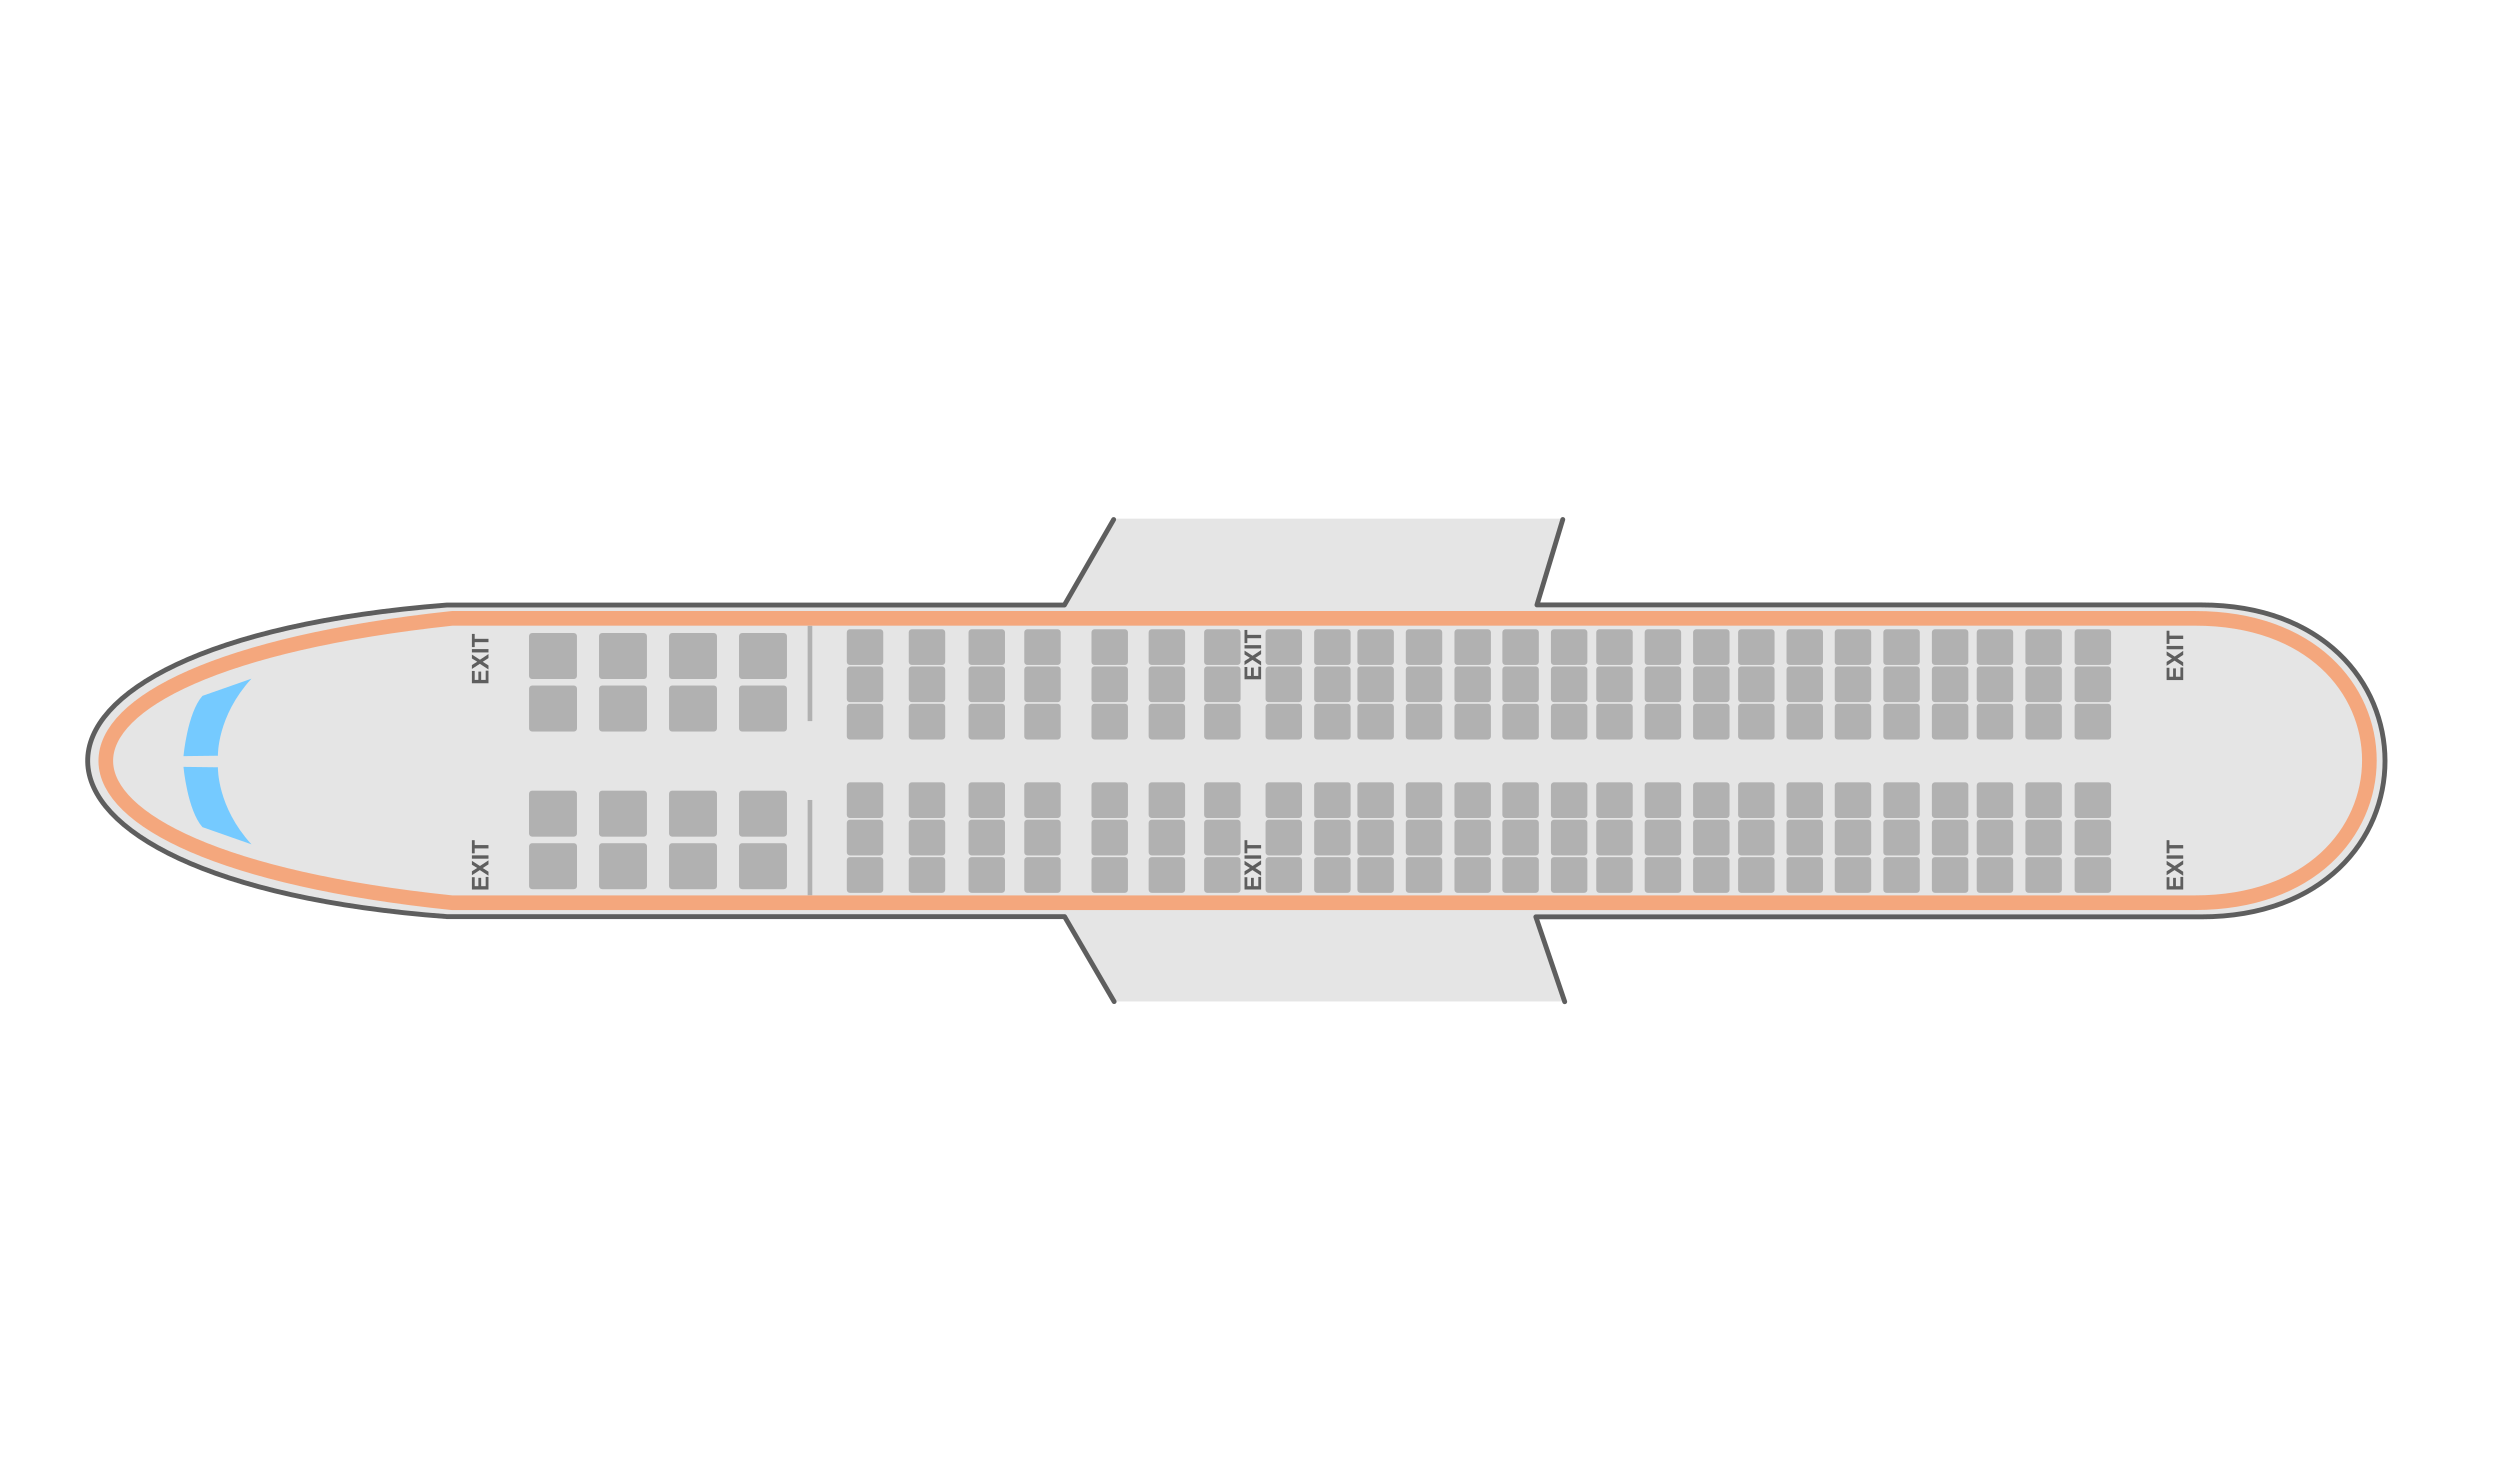 <?xml version="1.0" encoding="UTF-8" standalone="no"?>
<!DOCTYPE svg PUBLIC "-//W3C//DTD SVG 1.1//EN" "http://www.w3.org/Graphics/SVG/1.1/DTD/svg11.dtd">
<svg width="100%" height="100%" viewBox="0 0 1024 600" version="1.1" xmlns="http://www.w3.org/2000/svg" xmlns:xlink="http://www.w3.org/1999/xlink" xml:space="preserve" xmlns:serif="http://www.serif.com/" style="fill-rule:evenodd;clip-rule:evenodd;stroke-linecap:round;stroke-linejoin:round;stroke-miterlimit:1.5;">
    <g transform="matrix(1,0,0,1,0,-13.496)">
        <g id="gray-fill">
            <path d="M183.74,261.273L435.978,261.273L456.434,225.948L640.291,225.948L629.613,261.315L906.605,261.272C1001.74,265.099 998.281,387.178 906.605,389.091L629.318,389.091L640.941,423.694L456.292,423.694L436.018,388.905L184.37,388.905C-16.224,373.658 -10.09,275.026 183.74,261.273Z" style="fill:rgb(229,229,229);"/>
        </g>
    </g>
    <g id="outer-countour">
        <g transform="matrix(1,0,0,1,0,-13.496)">
            <path d="M640.112,226.285L629.532,261.269L901.541,261.269C1001.85,261.269 1002.2,389.039 901.541,389.039L629.076,389.039L640.904,423.8" style="fill:none;stroke:rgb(94,94,94);stroke-width:2px;"/>
        </g>
        <g transform="matrix(1,0,0,1,0,-13.496)">
            <path d="M456.352,423.748L436.055,388.945L183.07,388.945C-11.226,374.456 -15.041,276.815 183.07,261.316L435.977,261.316L456.151,226.294" style="fill:none;stroke:rgb(94,94,94);stroke-width:2px;"/>
        </g>
    </g>
    <g id="partition-walls">
        <g transform="matrix(1,0,0,1,0,-13.496)">
            <rect x="330.812" y="341.172" width="1.896" height="39.095" style="fill:rgb(177,177,177);"/>
        </g>
        <g transform="matrix(1,0,0,1,0,-84.9)">
            <rect x="330.812" y="341.172" width="1.896" height="39.095" style="fill:rgb(177,177,177);"/>
        </g>
    </g>
    <g transform="matrix(1,0,0,1,0,-13.496)">
        <g id="inner-countour">
            <path d="M185.224,266.771L899.117,266.771C994.37,266.771 994.269,383.246 898.972,383.246L185.074,383.246C-2.563,363.791 -5.316,287.221 185.224,266.771Z" style="fill:none;stroke:rgb(244,167,125);stroke-width:6px;"/>
        </g>
    </g>
    <g id="windshields">
        <g transform="matrix(1,0,0,-1,0,637.323)">
            <path d="M103.011,291.473L82.908,298.527C76.736,305.581 75.149,323.215 75.149,323.215L89.256,323.039C89.256,323.039 88.819,306.899 103.011,291.473Z" style="fill:rgb(117,202,255);"/>
        </g>
        <g transform="matrix(1,0,0,1,0,-13.496)">
            <path d="M103.011,291.473L82.908,298.527C76.736,305.581 75.149,323.215 75.149,323.215L89.256,323.039C89.256,323.039 88.819,306.899 103.011,291.473Z" style="fill:rgb(117,202,255);"/>
        </g>
    </g>
    <g id="seats">
        <g id="seat-1A" transform="matrix(1.963,0,0,1.713,-348.637,19.895)">
            <path d="M298,190.745C298,190.334 297.709,190 297.35,190L288.65,190C288.291,190 288,190.334 288,190.745L288,200.255C288,200.666 288.291,201 288.65,201L297.35,201C297.709,201 298,200.666 298,200.255L298,190.745Z" style="fill:rgb(177,177,177);"/>
        </g>
        <g id="seat-2A" transform="matrix(1.963,0,0,1.713,-319.971,19.895)">
            <path d="M298,190.745C298,190.334 297.709,190 297.35,190L288.65,190C288.291,190 288,190.334 288,190.745L288,200.255C288,200.666 288.291,201 288.65,201L297.35,201C297.709,201 298,200.666 298,200.255L298,190.745Z" style="fill:rgb(177,177,177);"/>
        </g>
        <g id="seat-3A" transform="matrix(1.963,0,0,1.713,-291.304,19.895)">
            <path d="M298,190.745C298,190.334 297.709,190 297.35,190L288.65,190C288.291,190 288,190.334 288,190.745L288,200.255C288,200.666 288.291,201 288.65,201L297.35,201C297.709,201 298,200.666 298,200.255L298,190.745Z" style="fill:rgb(177,177,177);"/>
        </g>
        <g id="seat-4A" transform="matrix(1.963,0,0,1.713,-262.637,19.895)">
            <path d="M298,190.745C298,190.334 297.709,190 297.35,190L288.65,190C288.291,190 288,190.334 288,190.745L288,200.255C288,200.666 288.291,201 288.65,201L297.35,201C297.709,201 298,200.666 298,200.255L298,190.745Z" style="fill:rgb(177,177,177);"/>
        </g>
        <g id="seat-3B" transform="matrix(1.963,0,0,1.713,-291.304,-1.619)">
            <path d="M298,190.745C298,190.334 297.709,190 297.35,190L288.65,190C288.291,190 288,190.334 288,190.745L288,200.255C288,200.666 288.291,201 288.65,201L297.35,201C297.709,201 298,200.666 298,200.255L298,190.745Z" style="fill:rgb(177,177,177);"/>
        </g>
        <g id="seat-4B" transform="matrix(1.963,0,0,1.713,-262.637,-1.619)">
            <path d="M298,190.745C298,190.334 297.709,190 297.35,190L288.65,190C288.291,190 288,190.334 288,190.745L288,200.255C288,200.666 288.291,201 288.65,201L297.35,201C297.709,201 298,200.666 298,200.255L298,190.745Z" style="fill:rgb(177,177,177);"/>
        </g>
        <g id="seat-1B" transform="matrix(1.963,0,0,1.713,-348.656,-1.619)">
            <path d="M298,190.745C298,190.334 297.709,190 297.35,190L288.65,190C288.291,190 288,190.334 288,190.745L288,200.255C288,200.666 288.291,201 288.65,201L297.35,201C297.709,201 298,200.666 298,200.255L298,190.745Z" style="fill:rgb(177,177,177);"/>
        </g>
        <g id="seat-2B" transform="matrix(1.963,0,0,1.713,-319.99,-1.619)">
            <path d="M298,190.745C298,190.334 297.709,190 297.35,190L288.65,190C288.291,190 288,190.334 288,190.745L288,200.255C288,200.666 288.291,201 288.65,201L297.35,201C297.709,201 298,200.666 298,200.255L298,190.745Z" style="fill:rgb(177,177,177);"/>
        </g>
        <g id="seat-1E" transform="matrix(1.963,0,0,1.713,-348.637,-44.668)">
            <path d="M298,190.745C298,190.334 297.709,190 297.35,190L288.65,190C288.291,190 288,190.334 288,190.745L288,200.255C288,200.666 288.291,201 288.65,201L297.35,201C297.709,201 298,200.666 298,200.255L298,190.745Z" style="fill:rgb(177,177,177);"/>
        </g>
        <g id="seat-2E" transform="matrix(1.963,0,0,1.713,-319.971,-44.668)">
            <path d="M298,190.745C298,190.334 297.709,190 297.35,190L288.65,190C288.291,190 288,190.334 288,190.745L288,200.255C288,200.666 288.291,201 288.65,201L297.35,201C297.709,201 298,200.666 298,200.255L298,190.745Z" style="fill:rgb(177,177,177);"/>
        </g>
        <g id="seat-3E" transform="matrix(1.963,0,0,1.713,-291.304,-44.668)">
            <path d="M298,190.745C298,190.334 297.709,190 297.35,190L288.65,190C288.291,190 288,190.334 288,190.745L288,200.255C288,200.666 288.291,201 288.65,201L297.35,201C297.709,201 298,200.666 298,200.255L298,190.745Z" style="fill:rgb(177,177,177);"/>
        </g>
        <g id="seat-4E" transform="matrix(1.963,0,0,1.713,-262.637,-44.668)">
            <path d="M298,190.745C298,190.334 297.709,190 297.35,190L288.65,190C288.291,190 288,190.334 288,190.745L288,200.255C288,200.666 288.291,201 288.65,201L297.35,201C297.709,201 298,200.666 298,200.255L298,190.745Z" style="fill:rgb(177,177,177);"/>
        </g>
        <g id="seat-5A" transform="matrix(1.493,0,0,1.33,-83.135,98.381)">
            <path d="M298,190.96C298,190.43 297.617,190 297.145,190L288.855,190C288.383,190 288,190.43 288,190.96L288,200.04C288,200.57 288.383,201 288.855,201L297.145,201C297.617,201 298,200.57 298,200.04L298,190.96Z" style="fill:rgb(177,177,177);"/>
        </g>
        <g id="seat-5B" transform="matrix(1.493,0,0,1.33,-83.135,83.058)">
            <path d="M298,190.96C298,190.43 297.617,190 297.145,190L288.855,190C288.383,190 288,190.43 288,190.96L288,200.04C288,200.57 288.383,201 288.855,201L297.145,201C297.617,201 298,200.57 298,200.04L298,190.96Z" style="fill:rgb(177,177,177);"/>
        </g>
        <g id="seat-5C" transform="matrix(1.493,0,0,1.33,-83.135,67.732)">
            <path d="M298,190.96C298,190.43 297.617,190 297.145,190L288.855,190C288.383,190 288,190.43 288,190.96L288,200.04C288,200.57 288.383,201 288.855,201L297.145,201C297.617,201 298,200.57 298,200.04L298,190.96Z" style="fill:rgb(177,177,177);"/>
        </g>
        <g id="seat-5D" transform="matrix(1.493,0,0,1.33,-83.135,35.575)">
            <path d="M298,190.96C298,190.43 297.617,190 297.145,190L288.855,190C288.383,190 288,190.43 288,190.96L288,200.04C288,200.57 288.383,201 288.855,201L297.145,201C297.617,201 298,200.57 298,200.04L298,190.96Z" style="fill:rgb(177,177,177);"/>
        </g>
        <g id="seat-5E" transform="matrix(1.493,0,0,1.33,-83.135,20.276)">
            <path d="M298,190.96C298,190.43 297.617,190 297.145,190L288.855,190C288.383,190 288,190.43 288,190.96L288,200.04C288,200.57 288.383,201 288.855,201L297.145,201C297.617,201 298,200.57 298,200.04L298,190.96Z" style="fill:rgb(177,177,177);"/>
        </g>
        <g id="seat-5F" transform="matrix(1.493,0,0,1.33,-83.135,5.04)">
            <path d="M298,190.96C298,190.43 297.617,190 297.145,190L288.855,190C288.383,190 288,190.43 288,190.96L288,200.04C288,200.57 288.383,201 288.855,201L297.145,201C297.617,201 298,200.57 298,200.04L298,190.96Z" style="fill:rgb(177,177,177);"/>
        </g>
        <g id="seat-6A" transform="matrix(1.493,0,0,1.33,-57.761,98.381)">
            <path d="M298,190.96C298,190.43 297.617,190 297.145,190L288.855,190C288.383,190 288,190.43 288,190.96L288,200.04C288,200.57 288.383,201 288.855,201L297.145,201C297.617,201 298,200.57 298,200.04L298,190.96Z" style="fill:rgb(177,177,177);"/>
        </g>
        <g id="seat-6B" transform="matrix(1.493,0,0,1.33,-57.761,83.058)">
            <path d="M298,190.96C298,190.43 297.617,190 297.145,190L288.855,190C288.383,190 288,190.43 288,190.96L288,200.04C288,200.57 288.383,201 288.855,201L297.145,201C297.617,201 298,200.57 298,200.04L298,190.96Z" style="fill:rgb(177,177,177);"/>
        </g>
        <g id="seat-6C" transform="matrix(1.493,0,0,1.33,-57.761,67.732)">
            <path d="M298,190.96C298,190.43 297.617,190 297.145,190L288.855,190C288.383,190 288,190.43 288,190.96L288,200.04C288,200.57 288.383,201 288.855,201L297.145,201C297.617,201 298,200.57 298,200.04L298,190.96Z" style="fill:rgb(177,177,177);"/>
        </g>
        <g id="seat-6D" transform="matrix(1.493,0,0,1.33,-57.761,35.575)">
            <path d="M298,190.96C298,190.43 297.617,190 297.145,190L288.855,190C288.383,190 288,190.43 288,190.96L288,200.04C288,200.57 288.383,201 288.855,201L297.145,201C297.617,201 298,200.57 298,200.04L298,190.96Z" style="fill:rgb(177,177,177);"/>
        </g>
        <g id="seat-6E" transform="matrix(1.493,0,0,1.33,-57.761,20.276)">
            <path d="M298,190.96C298,190.43 297.617,190 297.145,190L288.855,190C288.383,190 288,190.43 288,190.96L288,200.04C288,200.57 288.383,201 288.855,201L297.145,201C297.617,201 298,200.57 298,200.04L298,190.96Z" style="fill:rgb(177,177,177);"/>
        </g>
        <g id="seat-6F" transform="matrix(1.493,0,0,1.33,-57.761,5.04)">
            <path d="M298,190.96C298,190.43 297.617,190 297.145,190L288.855,190C288.383,190 288,190.43 288,190.96L288,200.04C288,200.57 288.383,201 288.855,201L297.145,201C297.617,201 298,200.57 298,200.04L298,190.96Z" style="fill:rgb(177,177,177);"/>
        </g>
        <g id="seat-7A" transform="matrix(1.493,0,0,1.33,-33.269,98.381)">
            <path d="M298,190.96C298,190.43 297.617,190 297.145,190L288.855,190C288.383,190 288,190.43 288,190.96L288,200.04C288,200.57 288.383,201 288.855,201L297.145,201C297.617,201 298,200.57 298,200.04L298,190.96Z" style="fill:rgb(177,177,177);"/>
        </g>
        <g id="seat-7B" transform="matrix(1.493,0,0,1.33,-33.269,83.058)">
            <path d="M298,190.96C298,190.43 297.617,190 297.145,190L288.855,190C288.383,190 288,190.43 288,190.96L288,200.04C288,200.57 288.383,201 288.855,201L297.145,201C297.617,201 298,200.57 298,200.04L298,190.96Z" style="fill:rgb(177,177,177);"/>
        </g>
        <g id="seat-7C" transform="matrix(1.493,0,0,1.33,-33.269,67.732)">
            <path d="M298,190.96C298,190.43 297.617,190 297.145,190L288.855,190C288.383,190 288,190.43 288,190.96L288,200.04C288,200.57 288.383,201 288.855,201L297.145,201C297.617,201 298,200.57 298,200.04L298,190.96Z" style="fill:rgb(177,177,177);"/>
        </g>
        <g id="seat-7D" transform="matrix(1.493,0,0,1.33,-33.269,35.575)">
            <path d="M298,190.96C298,190.43 297.617,190 297.145,190L288.855,190C288.383,190 288,190.43 288,190.96L288,200.04C288,200.57 288.383,201 288.855,201L297.145,201C297.617,201 298,200.57 298,200.04L298,190.96Z" style="fill:rgb(177,177,177);"/>
        </g>
        <g id="seat-7E" transform="matrix(1.493,0,0,1.33,-33.269,20.276)">
            <path d="M298,190.96C298,190.43 297.617,190 297.145,190L288.855,190C288.383,190 288,190.43 288,190.96L288,200.04C288,200.57 288.383,201 288.855,201L297.145,201C297.617,201 298,200.57 298,200.04L298,190.96Z" style="fill:rgb(177,177,177);"/>
        </g>
        <g id="seat-7F" transform="matrix(1.493,0,0,1.33,-33.269,5.04)">
            <path d="M298,190.96C298,190.43 297.617,190 297.145,190L288.855,190C288.383,190 288,190.43 288,190.96L288,200.04C288,200.57 288.383,201 288.855,201L297.145,201C297.617,201 298,200.57 298,200.04L298,190.96Z" style="fill:rgb(177,177,177);"/>
        </g>
        <g id="seat-8A" transform="matrix(1.493,0,0,1.33,-10.442,98.381)">
            <path d="M298,190.96C298,190.43 297.617,190 297.145,190L288.855,190C288.383,190 288,190.43 288,190.96L288,200.04C288,200.57 288.383,201 288.855,201L297.145,201C297.617,201 298,200.57 298,200.04L298,190.96Z" style="fill:rgb(177,177,177);"/>
        </g>
        <g id="seat-8B" transform="matrix(1.493,0,0,1.33,-10.442,83.058)">
            <path d="M298,190.96C298,190.43 297.617,190 297.145,190L288.855,190C288.383,190 288,190.43 288,190.96L288,200.04C288,200.57 288.383,201 288.855,201L297.145,201C297.617,201 298,200.57 298,200.04L298,190.96Z" style="fill:rgb(177,177,177);"/>
        </g>
        <g id="seat-8C" transform="matrix(1.493,0,0,1.33,-10.442,67.732)">
            <path d="M298,190.96C298,190.43 297.617,190 297.145,190L288.855,190C288.383,190 288,190.43 288,190.96L288,200.04C288,200.57 288.383,201 288.855,201L297.145,201C297.617,201 298,200.57 298,200.04L298,190.96Z" style="fill:rgb(177,177,177);"/>
        </g>
        <g id="seat-8D" transform="matrix(1.493,0,0,1.33,-10.442,35.575)">
            <path d="M298,190.96C298,190.43 297.617,190 297.145,190L288.855,190C288.383,190 288,190.43 288,190.96L288,200.04C288,200.57 288.383,201 288.855,201L297.145,201C297.617,201 298,200.57 298,200.04L298,190.96Z" style="fill:rgb(177,177,177);"/>
        </g>
        <g id="seat-8E" transform="matrix(1.493,0,0,1.33,-10.442,20.276)">
            <path d="M298,190.96C298,190.43 297.617,190 297.145,190L288.855,190C288.383,190 288,190.43 288,190.96L288,200.04C288,200.57 288.383,201 288.855,201L297.145,201C297.617,201 298,200.57 298,200.04L298,190.96Z" style="fill:rgb(177,177,177);"/>
        </g>
        <g id="seat-8F" transform="matrix(1.493,0,0,1.33,-10.442,5.04)">
            <path d="M298,190.96C298,190.43 297.617,190 297.145,190L288.855,190C288.383,190 288,190.43 288,190.96L288,200.04C288,200.57 288.383,201 288.855,201L297.145,201C297.617,201 298,200.57 298,200.04L298,190.96Z" style="fill:rgb(177,177,177);"/>
        </g>
        <g id="seat-9A" transform="matrix(1.493,0,0,1.33,17.087,98.381)">
            <path d="M298,190.96C298,190.43 297.617,190 297.145,190L288.855,190C288.383,190 288,190.43 288,190.96L288,200.04C288,200.57 288.383,201 288.855,201L297.145,201C297.617,201 298,200.57 298,200.04L298,190.96Z" style="fill:rgb(177,177,177);"/>
        </g>
        <g id="seat-9B" transform="matrix(1.493,0,0,1.33,17.087,83.058)">
            <path d="M298,190.96C298,190.43 297.617,190 297.145,190L288.855,190C288.383,190 288,190.43 288,190.96L288,200.04C288,200.57 288.383,201 288.855,201L297.145,201C297.617,201 298,200.57 298,200.04L298,190.96Z" style="fill:rgb(177,177,177);"/>
        </g>
        <g id="seat-9C" transform="matrix(1.493,0,0,1.33,17.087,67.732)">
            <path d="M298,190.96C298,190.43 297.617,190 297.145,190L288.855,190C288.383,190 288,190.43 288,190.96L288,200.04C288,200.57 288.383,201 288.855,201L297.145,201C297.617,201 298,200.57 298,200.04L298,190.96Z" style="fill:rgb(177,177,177);"/>
        </g>
        <g id="seat-9D" transform="matrix(1.493,0,0,1.33,17.087,35.575)">
            <path d="M298,190.96C298,190.43 297.617,190 297.145,190L288.855,190C288.383,190 288,190.43 288,190.96L288,200.04C288,200.57 288.383,201 288.855,201L297.145,201C297.617,201 298,200.57 298,200.04L298,190.96Z" style="fill:rgb(177,177,177);"/>
        </g>
        <g id="seat-9E" transform="matrix(1.493,0,0,1.33,17.087,20.276)">
            <path d="M298,190.96C298,190.43 297.617,190 297.145,190L288.855,190C288.383,190 288,190.43 288,190.96L288,200.04C288,200.57 288.383,201 288.855,201L297.145,201C297.617,201 298,200.57 298,200.04L298,190.96Z" style="fill:rgb(177,177,177);"/>
        </g>
        <g id="seat-9F" transform="matrix(1.493,0,0,1.33,17.087,5.04)">
            <path d="M298,190.96C298,190.43 297.617,190 297.145,190L288.855,190C288.383,190 288,190.43 288,190.96L288,200.04C288,200.57 288.383,201 288.855,201L297.145,201C297.617,201 298,200.57 298,200.04L298,190.96Z" style="fill:rgb(177,177,177);"/>
        </g>
        <g id="seat-10A" transform="matrix(1.493,0,0,1.33,40.502,98.381)">
            <path d="M298,190.96C298,190.43 297.617,190 297.145,190L288.855,190C288.383,190 288,190.43 288,190.96L288,200.04C288,200.57 288.383,201 288.855,201L297.145,201C297.617,201 298,200.57 298,200.04L298,190.96Z" style="fill:rgb(177,177,177);"/>
        </g>
        <g id="seat-10B" transform="matrix(1.493,0,0,1.33,40.502,83.058)">
            <path d="M298,190.96C298,190.43 297.617,190 297.145,190L288.855,190C288.383,190 288,190.43 288,190.96L288,200.04C288,200.57 288.383,201 288.855,201L297.145,201C297.617,201 298,200.57 298,200.04L298,190.96Z" style="fill:rgb(177,177,177);"/>
        </g>
        <g id="seat-10C" transform="matrix(1.493,0,0,1.33,40.502,67.732)">
            <path d="M298,190.96C298,190.43 297.617,190 297.145,190L288.855,190C288.383,190 288,190.43 288,190.96L288,200.04C288,200.57 288.383,201 288.855,201L297.145,201C297.617,201 298,200.57 298,200.04L298,190.96Z" style="fill:rgb(177,177,177);"/>
        </g>
        <g id="seat-10D" transform="matrix(1.493,0,0,1.33,40.502,35.575)">
            <path d="M298,190.96C298,190.43 297.617,190 297.145,190L288.855,190C288.383,190 288,190.43 288,190.96L288,200.04C288,200.57 288.383,201 288.855,201L297.145,201C297.617,201 298,200.57 298,200.04L298,190.96Z" style="fill:rgb(177,177,177);"/>
        </g>
        <g id="seat-10E" transform="matrix(1.493,0,0,1.33,40.502,20.276)">
            <path d="M298,190.96C298,190.43 297.617,190 297.145,190L288.855,190C288.383,190 288,190.43 288,190.96L288,200.04C288,200.57 288.383,201 288.855,201L297.145,201C297.617,201 298,200.57 298,200.04L298,190.96Z" style="fill:rgb(177,177,177);"/>
        </g>
        <g id="seat-10F" transform="matrix(1.493,0,0,1.33,40.502,5.04)">
            <path d="M298,190.96C298,190.43 297.617,190 297.145,190L288.855,190C288.383,190 288,190.43 288,190.96L288,200.04C288,200.57 288.383,201 288.855,201L297.145,201C297.617,201 298,200.57 298,200.04L298,190.96Z" style="fill:rgb(177,177,177);"/>
        </g>
        <g id="seat-11A" transform="matrix(1.493,0,0,1.33,63.231,98.381)">
            <path d="M298,190.96C298,190.43 297.617,190 297.145,190L288.855,190C288.383,190 288,190.43 288,190.96L288,200.04C288,200.57 288.383,201 288.855,201L297.145,201C297.617,201 298,200.57 298,200.04L298,190.96Z" style="fill:rgb(177,177,177);"/>
        </g>
        <g id="seat-11B" transform="matrix(1.493,0,0,1.33,63.231,83.058)">
            <path d="M298,190.96C298,190.43 297.617,190 297.145,190L288.855,190C288.383,190 288,190.43 288,190.96L288,200.04C288,200.57 288.383,201 288.855,201L297.145,201C297.617,201 298,200.57 298,200.04L298,190.96Z" style="fill:rgb(177,177,177);"/>
        </g>
        <g id="seat-11C" transform="matrix(1.493,0,0,1.33,63.231,67.732)">
            <path d="M298,190.96C298,190.43 297.617,190 297.145,190L288.855,190C288.383,190 288,190.43 288,190.96L288,200.04C288,200.57 288.383,201 288.855,201L297.145,201C297.617,201 298,200.57 298,200.04L298,190.96Z" style="fill:rgb(177,177,177);"/>
        </g>
        <g id="seat-11D" transform="matrix(1.493,0,0,1.33,63.231,35.575)">
            <path d="M298,190.96C298,190.43 297.617,190 297.145,190L288.855,190C288.383,190 288,190.43 288,190.96L288,200.04C288,200.57 288.383,201 288.855,201L297.145,201C297.617,201 298,200.57 298,200.04L298,190.96Z" style="fill:rgb(177,177,177);"/>
        </g>
        <g id="seat-11E" transform="matrix(1.493,0,0,1.33,63.231,20.276)">
            <path d="M298,190.96C298,190.43 297.617,190 297.145,190L288.855,190C288.383,190 288,190.43 288,190.96L288,200.04C288,200.57 288.383,201 288.855,201L297.145,201C297.617,201 298,200.57 298,200.04L298,190.96Z" style="fill:rgb(177,177,177);"/>
        </g>
        <g id="seat-11F" transform="matrix(1.493,0,0,1.33,63.231,5.04)">
            <path d="M298,190.96C298,190.43 297.617,190 297.145,190L288.855,190C288.383,190 288,190.43 288,190.96L288,200.04C288,200.57 288.383,201 288.855,201L297.145,201C297.617,201 298,200.57 298,200.04L298,190.96Z" style="fill:rgb(177,177,177);"/>
        </g>
        <g id="seat-12A" transform="matrix(1.493,0,0,1.33,88.389,98.381)">
            <path d="M298,190.96C298,190.43 297.617,190 297.145,190L288.855,190C288.383,190 288,190.43 288,190.96L288,200.04C288,200.57 288.383,201 288.855,201L297.145,201C297.617,201 298,200.57 298,200.04L298,190.96Z" style="fill:rgb(177,177,177);"/>
        </g>
        <g id="seat-12B" transform="matrix(1.493,0,0,1.33,88.389,83.058)">
            <path d="M298,190.96C298,190.43 297.617,190 297.145,190L288.855,190C288.383,190 288,190.43 288,190.96L288,200.04C288,200.57 288.383,201 288.855,201L297.145,201C297.617,201 298,200.57 298,200.04L298,190.96Z" style="fill:rgb(177,177,177);"/>
        </g>
        <g id="seat-12C" transform="matrix(1.493,0,0,1.33,88.389,67.732)">
            <path d="M298,190.96C298,190.43 297.617,190 297.145,190L288.855,190C288.383,190 288,190.43 288,190.96L288,200.04C288,200.57 288.383,201 288.855,201L297.145,201C297.617,201 298,200.57 298,200.04L298,190.96Z" style="fill:rgb(177,177,177);"/>
        </g>
        <g id="seat-12D" transform="matrix(1.493,0,0,1.33,88.389,35.575)">
            <path d="M298,190.96C298,190.43 297.617,190 297.145,190L288.855,190C288.383,190 288,190.43 288,190.96L288,200.04C288,200.57 288.383,201 288.855,201L297.145,201C297.617,201 298,200.57 298,200.04L298,190.96Z" style="fill:rgb(177,177,177);"/>
        </g>
        <g id="seat-12E" transform="matrix(1.493,0,0,1.33,88.389,20.276)">
            <path d="M298,190.96C298,190.43 297.617,190 297.145,190L288.855,190C288.383,190 288,190.43 288,190.96L288,200.04C288,200.57 288.383,201 288.855,201L297.145,201C297.617,201 298,200.57 298,200.04L298,190.96Z" style="fill:rgb(177,177,177);"/>
        </g>
        <g id="seat-12F" transform="matrix(1.493,0,0,1.33,88.389,5.04)">
            <path d="M298,190.96C298,190.43 297.617,190 297.145,190L288.855,190C288.383,190 288,190.43 288,190.96L288,200.04C288,200.57 288.383,201 288.855,201L297.145,201C297.617,201 298,200.57 298,200.04L298,190.96Z" style="fill:rgb(177,177,177);"/>
        </g>
        <g id="seat-13A" transform="matrix(1.493,0,0,1.33,108.297,98.381)">
            <path d="M298,190.96C298,190.43 297.617,190 297.145,190L288.855,190C288.383,190 288,190.43 288,190.96L288,200.04C288,200.57 288.383,201 288.855,201L297.145,201C297.617,201 298,200.57 298,200.04L298,190.96Z" style="fill:rgb(177,177,177);"/>
        </g>
        <g id="seat-13B" transform="matrix(1.493,0,0,1.33,108.297,83.058)">
            <path d="M298,190.96C298,190.43 297.617,190 297.145,190L288.855,190C288.383,190 288,190.43 288,190.96L288,200.04C288,200.57 288.383,201 288.855,201L297.145,201C297.617,201 298,200.57 298,200.04L298,190.96Z" style="fill:rgb(177,177,177);"/>
        </g>
        <g id="seat-13C" transform="matrix(1.493,0,0,1.33,108.297,67.732)">
            <path d="M298,190.96C298,190.43 297.617,190 297.145,190L288.855,190C288.383,190 288,190.43 288,190.96L288,200.04C288,200.57 288.383,201 288.855,201L297.145,201C297.617,201 298,200.57 298,200.04L298,190.96Z" style="fill:rgb(177,177,177);"/>
        </g>
        <g id="seat-13D" transform="matrix(1.493,0,0,1.33,108.297,35.575)">
            <path d="M298,190.96C298,190.43 297.617,190 297.145,190L288.855,190C288.383,190 288,190.43 288,190.96L288,200.04C288,200.57 288.383,201 288.855,201L297.145,201C297.617,201 298,200.57 298,200.04L298,190.96Z" style="fill:rgb(177,177,177);"/>
        </g>
        <g id="seat-13E" transform="matrix(1.493,0,0,1.33,108.297,20.276)">
            <path d="M298,190.96C298,190.43 297.617,190 297.145,190L288.855,190C288.383,190 288,190.43 288,190.96L288,200.04C288,200.57 288.383,201 288.855,201L297.145,201C297.617,201 298,200.57 298,200.04L298,190.96Z" style="fill:rgb(177,177,177);"/>
        </g>
        <g id="seat-13F" transform="matrix(1.493,0,0,1.33,108.297,5.04)">
            <path d="M298,190.96C298,190.43 297.617,190 297.145,190L288.855,190C288.383,190 288,190.43 288,190.96L288,200.04C288,200.57 288.383,201 288.855,201L297.145,201C297.617,201 298,200.57 298,200.04L298,190.96Z" style="fill:rgb(177,177,177);"/>
        </g>
        <g id="seat-14A" transform="matrix(1.493,0,0,1.33,126.009,98.381)">
            <path d="M298,190.96C298,190.43 297.617,190 297.145,190L288.855,190C288.383,190 288,190.43 288,190.96L288,200.04C288,200.57 288.383,201 288.855,201L297.145,201C297.617,201 298,200.57 298,200.04L298,190.96Z" style="fill:rgb(177,177,177);"/>
        </g>
        <g id="seat-14B" transform="matrix(1.493,0,0,1.33,126.009,83.058)">
            <path d="M298,190.96C298,190.43 297.617,190 297.145,190L288.855,190C288.383,190 288,190.43 288,190.96L288,200.04C288,200.57 288.383,201 288.855,201L297.145,201C297.617,201 298,200.57 298,200.04L298,190.96Z" style="fill:rgb(177,177,177);"/>
        </g>
        <g id="seat-14C" transform="matrix(1.493,0,0,1.33,126.009,67.732)">
            <path d="M298,190.96C298,190.43 297.617,190 297.145,190L288.855,190C288.383,190 288,190.43 288,190.96L288,200.04C288,200.57 288.383,201 288.855,201L297.145,201C297.617,201 298,200.57 298,200.04L298,190.96Z" style="fill:rgb(177,177,177);"/>
        </g>
        <g id="seat-14D" transform="matrix(1.493,0,0,1.33,126.009,35.575)">
            <path d="M298,190.96C298,190.43 297.617,190 297.145,190L288.855,190C288.383,190 288,190.43 288,190.96L288,200.04C288,200.57 288.383,201 288.855,201L297.145,201C297.617,201 298,200.57 298,200.04L298,190.96Z" style="fill:rgb(177,177,177);"/>
        </g>
        <g id="seat-14E" transform="matrix(1.493,0,0,1.33,126.009,20.276)">
            <path d="M298,190.96C298,190.43 297.617,190 297.145,190L288.855,190C288.383,190 288,190.43 288,190.96L288,200.04C288,200.57 288.383,201 288.855,201L297.145,201C297.617,201 298,200.57 298,200.04L298,190.96Z" style="fill:rgb(177,177,177);"/>
        </g>
        <g id="seat-14F" transform="matrix(1.493,0,0,1.33,126.009,5.04)">
            <path d="M298,190.96C298,190.43 297.617,190 297.145,190L288.855,190C288.383,190 288,190.43 288,190.96L288,200.04C288,200.57 288.383,201 288.855,201L297.145,201C297.617,201 298,200.57 298,200.04L298,190.96Z" style="fill:rgb(177,177,177);"/>
        </g>
        <g id="seat-15A" transform="matrix(1.493,0,0,1.33,145.823,98.381)">
            <path d="M298,190.96C298,190.43 297.617,190 297.145,190L288.855,190C288.383,190 288,190.43 288,190.96L288,200.04C288,200.57 288.383,201 288.855,201L297.145,201C297.617,201 298,200.57 298,200.04L298,190.96Z" style="fill:rgb(177,177,177);"/>
        </g>
        <g id="seat-15B" transform="matrix(1.493,0,0,1.33,145.823,83.058)">
            <path d="M298,190.96C298,190.43 297.617,190 297.145,190L288.855,190C288.383,190 288,190.43 288,190.96L288,200.04C288,200.57 288.383,201 288.855,201L297.145,201C297.617,201 298,200.57 298,200.04L298,190.96Z" style="fill:rgb(177,177,177);"/>
        </g>
        <g id="seat-15C" transform="matrix(1.493,0,0,1.33,145.823,67.732)">
            <path d="M298,190.96C298,190.43 297.617,190 297.145,190L288.855,190C288.383,190 288,190.43 288,190.96L288,200.04C288,200.57 288.383,201 288.855,201L297.145,201C297.617,201 298,200.57 298,200.04L298,190.96Z" style="fill:rgb(177,177,177);"/>
        </g>
        <g id="seat-15D" transform="matrix(1.493,0,0,1.33,145.823,35.575)">
            <path d="M298,190.96C298,190.43 297.617,190 297.145,190L288.855,190C288.383,190 288,190.43 288,190.96L288,200.04C288,200.57 288.383,201 288.855,201L297.145,201C297.617,201 298,200.57 298,200.04L298,190.96Z" style="fill:rgb(177,177,177);"/>
        </g>
        <g id="seat-15E" transform="matrix(1.493,0,0,1.33,145.823,20.276)">
            <path d="M298,190.96C298,190.43 297.617,190 297.145,190L288.855,190C288.383,190 288,190.43 288,190.96L288,200.04C288,200.57 288.383,201 288.855,201L297.145,201C297.617,201 298,200.57 298,200.04L298,190.96Z" style="fill:rgb(177,177,177);"/>
        </g>
        <g id="seat-15F" transform="matrix(1.493,0,0,1.33,145.823,5.04)">
            <path d="M298,190.96C298,190.43 297.617,190 297.145,190L288.855,190C288.383,190 288,190.43 288,190.96L288,200.04C288,200.57 288.383,201 288.855,201L297.145,201C297.617,201 298,200.57 298,200.04L298,190.96Z" style="fill:rgb(177,177,177);"/>
        </g>
        <g id="seat-16A" transform="matrix(1.493,0,0,1.33,165.761,98.381)">
            <path d="M298,190.96C298,190.43 297.617,190 297.145,190L288.855,190C288.383,190 288,190.43 288,190.96L288,200.04C288,200.57 288.383,201 288.855,201L297.145,201C297.617,201 298,200.57 298,200.04L298,190.96Z" style="fill:rgb(177,177,177);"/>
        </g>
        <g id="seat-16B" transform="matrix(1.493,0,0,1.33,165.761,83.058)">
            <path d="M298,190.96C298,190.43 297.617,190 297.145,190L288.855,190C288.383,190 288,190.43 288,190.96L288,200.04C288,200.57 288.383,201 288.855,201L297.145,201C297.617,201 298,200.57 298,200.04L298,190.96Z" style="fill:rgb(177,177,177);"/>
        </g>
        <g id="seat-16C" transform="matrix(1.493,0,0,1.33,165.761,67.732)">
            <path d="M298,190.96C298,190.43 297.617,190 297.145,190L288.855,190C288.383,190 288,190.43 288,190.96L288,200.04C288,200.57 288.383,201 288.855,201L297.145,201C297.617,201 298,200.57 298,200.04L298,190.96Z" style="fill:rgb(177,177,177);"/>
        </g>
        <g id="seat-16D" transform="matrix(1.493,0,0,1.33,165.761,35.575)">
            <path d="M298,190.96C298,190.43 297.617,190 297.145,190L288.855,190C288.383,190 288,190.43 288,190.96L288,200.04C288,200.57 288.383,201 288.855,201L297.145,201C297.617,201 298,200.57 298,200.04L298,190.96Z" style="fill:rgb(177,177,177);"/>
        </g>
        <g id="seat-16E" transform="matrix(1.493,0,0,1.33,165.761,20.276)">
            <path d="M298,190.96C298,190.43 297.617,190 297.145,190L288.855,190C288.383,190 288,190.43 288,190.96L288,200.04C288,200.57 288.383,201 288.855,201L297.145,201C297.617,201 298,200.57 298,200.04L298,190.96Z" style="fill:rgb(177,177,177);"/>
        </g>
        <g id="seat-16F" transform="matrix(1.493,0,0,1.33,165.761,5.04)">
            <path d="M298,190.96C298,190.43 297.617,190 297.145,190L288.855,190C288.383,190 288,190.43 288,190.96L288,200.04C288,200.57 288.383,201 288.855,201L297.145,201C297.617,201 298,200.57 298,200.04L298,190.96Z" style="fill:rgb(177,177,177);"/>
        </g>
        <g id="seat-17A" transform="matrix(1.493,0,0,1.33,185.387,98.381)">
            <path d="M298,190.96C298,190.43 297.617,190 297.145,190L288.855,190C288.383,190 288,190.43 288,190.96L288,200.04C288,200.57 288.383,201 288.855,201L297.145,201C297.617,201 298,200.57 298,200.04L298,190.96Z" style="fill:rgb(177,177,177);"/>
        </g>
        <g id="seat-17B" transform="matrix(1.493,0,0,1.33,185.387,83.058)">
            <path d="M298,190.96C298,190.43 297.617,190 297.145,190L288.855,190C288.383,190 288,190.43 288,190.96L288,200.04C288,200.57 288.383,201 288.855,201L297.145,201C297.617,201 298,200.57 298,200.04L298,190.96Z" style="fill:rgb(177,177,177);"/>
        </g>
        <g id="seat-17C" transform="matrix(1.493,0,0,1.33,185.387,67.732)">
            <path d="M298,190.96C298,190.43 297.617,190 297.145,190L288.855,190C288.383,190 288,190.43 288,190.96L288,200.04C288,200.57 288.383,201 288.855,201L297.145,201C297.617,201 298,200.57 298,200.04L298,190.96Z" style="fill:rgb(177,177,177);"/>
        </g>
        <g id="seat-17D" transform="matrix(1.493,0,0,1.33,185.387,35.575)">
            <path d="M298,190.96C298,190.43 297.617,190 297.145,190L288.855,190C288.383,190 288,190.43 288,190.96L288,200.04C288,200.57 288.383,201 288.855,201L297.145,201C297.617,201 298,200.57 298,200.04L298,190.96Z" style="fill:rgb(177,177,177);"/>
        </g>
        <g id="seat-17E" transform="matrix(1.493,0,0,1.33,185.387,20.276)">
            <path d="M298,190.96C298,190.43 297.617,190 297.145,190L288.855,190C288.383,190 288,190.43 288,190.96L288,200.04C288,200.57 288.383,201 288.855,201L297.145,201C297.617,201 298,200.57 298,200.04L298,190.96Z" style="fill:rgb(177,177,177);"/>
        </g>
        <g id="seat-17F" transform="matrix(1.493,0,0,1.33,185.387,5.04)">
            <path d="M298,190.96C298,190.43 297.617,190 297.145,190L288.855,190C288.383,190 288,190.43 288,190.96L288,200.04C288,200.57 288.383,201 288.855,201L297.145,201C297.617,201 298,200.57 298,200.04L298,190.96Z" style="fill:rgb(177,177,177);"/>
        </g>
        <g id="seat-18A" transform="matrix(1.493,0,0,1.33,205.274,98.381)">
            <path d="M298,190.96C298,190.43 297.617,190 297.145,190L288.855,190C288.383,190 288,190.43 288,190.96L288,200.04C288,200.57 288.383,201 288.855,201L297.145,201C297.617,201 298,200.57 298,200.04L298,190.96Z" style="fill:rgb(177,177,177);"/>
        </g>
        <g id="seat-18B" transform="matrix(1.493,0,0,1.33,205.274,83.058)">
            <path d="M298,190.96C298,190.43 297.617,190 297.145,190L288.855,190C288.383,190 288,190.43 288,190.96L288,200.04C288,200.57 288.383,201 288.855,201L297.145,201C297.617,201 298,200.57 298,200.04L298,190.96Z" style="fill:rgb(177,177,177);"/>
        </g>
        <g id="seat-18C" transform="matrix(1.493,0,0,1.33,205.274,67.732)">
            <path d="M298,190.96C298,190.43 297.617,190 297.145,190L288.855,190C288.383,190 288,190.43 288,190.96L288,200.04C288,200.57 288.383,201 288.855,201L297.145,201C297.617,201 298,200.57 298,200.04L298,190.96Z" style="fill:rgb(177,177,177);"/>
        </g>
        <g id="seat-18D" transform="matrix(1.493,0,0,1.33,205.274,35.575)">
            <path d="M298,190.96C298,190.43 297.617,190 297.145,190L288.855,190C288.383,190 288,190.43 288,190.96L288,200.04C288,200.57 288.383,201 288.855,201L297.145,201C297.617,201 298,200.57 298,200.04L298,190.96Z" style="fill:rgb(177,177,177);"/>
        </g>
        <g id="seat-18E" transform="matrix(1.493,0,0,1.33,205.274,20.276)">
            <path d="M298,190.96C298,190.43 297.617,190 297.145,190L288.855,190C288.383,190 288,190.43 288,190.96L288,200.04C288,200.57 288.383,201 288.855,201L297.145,201C297.617,201 298,200.57 298,200.04L298,190.96Z" style="fill:rgb(177,177,177);"/>
        </g>
        <g id="seat-18F" transform="matrix(1.493,0,0,1.33,205.274,5.04)">
            <path d="M298,190.96C298,190.43 297.617,190 297.145,190L288.855,190C288.383,190 288,190.43 288,190.96L288,200.04C288,200.57 288.383,201 288.855,201L297.145,201C297.617,201 298,200.57 298,200.04L298,190.96Z" style="fill:rgb(177,177,177);"/>
        </g>
        <g id="seat-19A" transform="matrix(1.493,0,0,1.33,223.849,98.381)">
            <path d="M298,190.96C298,190.43 297.617,190 297.145,190L288.855,190C288.383,190 288,190.43 288,190.96L288,200.04C288,200.57 288.383,201 288.855,201L297.145,201C297.617,201 298,200.57 298,200.04L298,190.96Z" style="fill:rgb(177,177,177);"/>
        </g>
        <g id="seat-19B" transform="matrix(1.493,0,0,1.33,223.849,83.058)">
            <path d="M298,190.96C298,190.43 297.617,190 297.145,190L288.855,190C288.383,190 288,190.43 288,190.96L288,200.04C288,200.57 288.383,201 288.855,201L297.145,201C297.617,201 298,200.57 298,200.04L298,190.96Z" style="fill:rgb(177,177,177);"/>
        </g>
        <g id="seat-19C" transform="matrix(1.493,0,0,1.33,223.849,67.732)">
            <path d="M298,190.96C298,190.43 297.617,190 297.145,190L288.855,190C288.383,190 288,190.43 288,190.96L288,200.04C288,200.57 288.383,201 288.855,201L297.145,201C297.617,201 298,200.57 298,200.04L298,190.96Z" style="fill:rgb(177,177,177);"/>
        </g>
        <g id="seat-19D" transform="matrix(1.493,0,0,1.33,223.849,35.575)">
            <path d="M298,190.96C298,190.43 297.617,190 297.145,190L288.855,190C288.383,190 288,190.43 288,190.96L288,200.04C288,200.57 288.383,201 288.855,201L297.145,201C297.617,201 298,200.57 298,200.04L298,190.96Z" style="fill:rgb(177,177,177);"/>
        </g>
        <g id="seat-19E" transform="matrix(1.493,0,0,1.33,223.849,20.276)">
            <path d="M298,190.96C298,190.43 297.617,190 297.145,190L288.855,190C288.383,190 288,190.43 288,190.96L288,200.04C288,200.57 288.383,201 288.855,201L297.145,201C297.617,201 298,200.57 298,200.04L298,190.96Z" style="fill:rgb(177,177,177);"/>
        </g>
        <g id="seat-19F" transform="matrix(1.493,0,0,1.33,223.849,5.04)">
            <path d="M298,190.96C298,190.43 297.617,190 297.145,190L288.855,190C288.383,190 288,190.43 288,190.96L288,200.04C288,200.57 288.383,201 288.855,201L297.145,201C297.617,201 298,200.57 298,200.04L298,190.96Z" style="fill:rgb(177,177,177);"/>
        </g>
        <g id="seat-20A" transform="matrix(1.493,0,0,1.33,243.678,98.381)">
            <path d="M298,190.96C298,190.43 297.617,190 297.145,190L288.855,190C288.383,190 288,190.43 288,190.96L288,200.04C288,200.57 288.383,201 288.855,201L297.145,201C297.617,201 298,200.57 298,200.04L298,190.96Z" style="fill:rgb(177,177,177);"/>
        </g>
        <g id="seat-20B" transform="matrix(1.493,0,0,1.33,243.678,83.058)">
            <path d="M298,190.96C298,190.43 297.617,190 297.145,190L288.855,190C288.383,190 288,190.43 288,190.96L288,200.04C288,200.57 288.383,201 288.855,201L297.145,201C297.617,201 298,200.57 298,200.04L298,190.96Z" style="fill:rgb(177,177,177);"/>
        </g>
        <g id="seat-20C" transform="matrix(1.493,0,0,1.33,243.678,67.732)">
            <path d="M298,190.96C298,190.43 297.617,190 297.145,190L288.855,190C288.383,190 288,190.43 288,190.96L288,200.04C288,200.57 288.383,201 288.855,201L297.145,201C297.617,201 298,200.57 298,200.04L298,190.96Z" style="fill:rgb(177,177,177);"/>
        </g>
        <g id="seat-20D" transform="matrix(1.493,0,0,1.33,243.678,35.575)">
            <path d="M298,190.96C298,190.43 297.617,190 297.145,190L288.855,190C288.383,190 288,190.43 288,190.96L288,200.04C288,200.57 288.383,201 288.855,201L297.145,201C297.617,201 298,200.57 298,200.04L298,190.96Z" style="fill:rgb(177,177,177);"/>
        </g>
        <g id="seat-20E" transform="matrix(1.493,0,0,1.33,243.678,20.276)">
            <path d="M298,190.96C298,190.43 297.617,190 297.145,190L288.855,190C288.383,190 288,190.43 288,190.96L288,200.04C288,200.57 288.383,201 288.855,201L297.145,201C297.617,201 298,200.57 298,200.04L298,190.96Z" style="fill:rgb(177,177,177);"/>
        </g>
        <g id="seat-20F" transform="matrix(1.493,0,0,1.33,243.678,5.04)">
            <path d="M298,190.96C298,190.43 297.617,190 297.145,190L288.855,190C288.383,190 288,190.43 288,190.96L288,200.04C288,200.57 288.383,201 288.855,201L297.145,201C297.617,201 298,200.57 298,200.04L298,190.96Z" style="fill:rgb(177,177,177);"/>
        </g>
        <g id="seat-21A" transform="matrix(1.493,0,0,1.33,263.507,98.381)">
            <path d="M298,190.96C298,190.43 297.617,190 297.145,190L288.855,190C288.383,190 288,190.43 288,190.96L288,200.04C288,200.57 288.383,201 288.855,201L297.145,201C297.617,201 298,200.57 298,200.04L298,190.96Z" style="fill:rgb(177,177,177);"/>
        </g>
        <g id="seat-21B" transform="matrix(1.493,0,0,1.33,263.507,83.058)">
            <path d="M298,190.96C298,190.43 297.617,190 297.145,190L288.855,190C288.383,190 288,190.43 288,190.96L288,200.04C288,200.57 288.383,201 288.855,201L297.145,201C297.617,201 298,200.57 298,200.04L298,190.96Z" style="fill:rgb(177,177,177);"/>
        </g>
        <g id="seat-21C" transform="matrix(1.493,0,0,1.33,263.507,67.732)">
            <path d="M298,190.96C298,190.43 297.617,190 297.145,190L288.855,190C288.383,190 288,190.43 288,190.96L288,200.04C288,200.57 288.383,201 288.855,201L297.145,201C297.617,201 298,200.57 298,200.04L298,190.96Z" style="fill:rgb(177,177,177);"/>
        </g>
        <g id="seat-21D" transform="matrix(1.493,0,0,1.33,263.507,35.575)">
            <path d="M298,190.96C298,190.43 297.617,190 297.145,190L288.855,190C288.383,190 288,190.43 288,190.96L288,200.04C288,200.57 288.383,201 288.855,201L297.145,201C297.617,201 298,200.57 298,200.04L298,190.96Z" style="fill:rgb(177,177,177);"/>
        </g>
        <g id="seat-21E" transform="matrix(1.493,0,0,1.33,263.507,20.276)">
            <path d="M298,190.96C298,190.43 297.617,190 297.145,190L288.855,190C288.383,190 288,190.43 288,190.96L288,200.04C288,200.57 288.383,201 288.855,201L297.145,201C297.617,201 298,200.57 298,200.04L298,190.96Z" style="fill:rgb(177,177,177);"/>
        </g>
        <g id="seat-21F" transform="matrix(1.493,0,0,1.33,263.507,5.04)">
            <path d="M298,190.96C298,190.43 297.617,190 297.145,190L288.855,190C288.383,190 288,190.43 288,190.96L288,200.04C288,200.57 288.383,201 288.855,201L297.145,201C297.617,201 298,200.57 298,200.04L298,190.96Z" style="fill:rgb(177,177,177);"/>
        </g>
        <g id="seat-22A" transform="matrix(1.493,0,0,1.33,281.947,98.381)">
            <path d="M298,190.96C298,190.43 297.617,190 297.145,190L288.855,190C288.383,190 288,190.43 288,190.96L288,200.04C288,200.57 288.383,201 288.855,201L297.145,201C297.617,201 298,200.57 298,200.04L298,190.96Z" style="fill:rgb(177,177,177);"/>
        </g>
        <g id="seat-22B" transform="matrix(1.493,0,0,1.33,281.947,83.058)">
            <path d="M298,190.96C298,190.43 297.617,190 297.145,190L288.855,190C288.383,190 288,190.43 288,190.96L288,200.04C288,200.57 288.383,201 288.855,201L297.145,201C297.617,201 298,200.57 298,200.04L298,190.96Z" style="fill:rgb(177,177,177);"/>
        </g>
        <g id="seat-22C" transform="matrix(1.493,0,0,1.33,281.947,67.732)">
            <path d="M298,190.96C298,190.43 297.617,190 297.145,190L288.855,190C288.383,190 288,190.43 288,190.96L288,200.04C288,200.57 288.383,201 288.855,201L297.145,201C297.617,201 298,200.57 298,200.04L298,190.96Z" style="fill:rgb(177,177,177);"/>
        </g>
        <g id="seat-22D" transform="matrix(1.493,0,0,1.33,281.947,35.575)">
            <path d="M298,190.96C298,190.43 297.617,190 297.145,190L288.855,190C288.383,190 288,190.43 288,190.96L288,200.04C288,200.57 288.383,201 288.855,201L297.145,201C297.617,201 298,200.57 298,200.04L298,190.96Z" style="fill:rgb(177,177,177);"/>
        </g>
        <g id="seat-22E" transform="matrix(1.493,0,0,1.33,281.947,20.276)">
            <path d="M298,190.96C298,190.43 297.617,190 297.145,190L288.855,190C288.383,190 288,190.43 288,190.96L288,200.04C288,200.57 288.383,201 288.855,201L297.145,201C297.617,201 298,200.57 298,200.04L298,190.96Z" style="fill:rgb(177,177,177);"/>
        </g>
        <g id="seat-22F" transform="matrix(1.493,0,0,1.33,281.947,5.04)">
            <path d="M298,190.96C298,190.43 297.617,190 297.145,190L288.855,190C288.383,190 288,190.43 288,190.96L288,200.04C288,200.57 288.383,201 288.855,201L297.145,201C297.617,201 298,200.57 298,200.04L298,190.96Z" style="fill:rgb(177,177,177);"/>
        </g>
        <g id="seat-23A" transform="matrix(1.493,0,0,1.33,301.776,98.381)">
            <path d="M298,190.96C298,190.43 297.617,190 297.145,190L288.855,190C288.383,190 288,190.43 288,190.96L288,200.04C288,200.57 288.383,201 288.855,201L297.145,201C297.617,201 298,200.57 298,200.04L298,190.96Z" style="fill:rgb(177,177,177);"/>
        </g>
        <g id="seat-23B" transform="matrix(1.493,0,0,1.33,301.776,83.058)">
            <path d="M298,190.96C298,190.43 297.617,190 297.145,190L288.855,190C288.383,190 288,190.43 288,190.96L288,200.04C288,200.57 288.383,201 288.855,201L297.145,201C297.617,201 298,200.57 298,200.04L298,190.96Z" style="fill:rgb(177,177,177);"/>
        </g>
        <g id="seat-23C" transform="matrix(1.493,0,0,1.33,301.776,67.732)">
            <path d="M298,190.96C298,190.43 297.617,190 297.145,190L288.855,190C288.383,190 288,190.43 288,190.96L288,200.04C288,200.57 288.383,201 288.855,201L297.145,201C297.617,201 298,200.57 298,200.04L298,190.96Z" style="fill:rgb(177,177,177);"/>
        </g>
        <g id="seat-23D" transform="matrix(1.493,0,0,1.33,301.776,35.575)">
            <path d="M298,190.96C298,190.43 297.617,190 297.145,190L288.855,190C288.383,190 288,190.43 288,190.96L288,200.04C288,200.57 288.383,201 288.855,201L297.145,201C297.617,201 298,200.57 298,200.04L298,190.96Z" style="fill:rgb(177,177,177);"/>
        </g>
        <g id="seat-23E" transform="matrix(1.493,0,0,1.33,301.776,20.276)">
            <path d="M298,190.96C298,190.43 297.617,190 297.145,190L288.855,190C288.383,190 288,190.43 288,190.96L288,200.04C288,200.57 288.383,201 288.855,201L297.145,201C297.617,201 298,200.57 298,200.04L298,190.96Z" style="fill:rgb(177,177,177);"/>
        </g>
        <g id="seat-23F" transform="matrix(1.493,0,0,1.33,301.776,5.04)">
            <path d="M298,190.96C298,190.43 297.617,190 297.145,190L288.855,190C288.383,190 288,190.43 288,190.96L288,200.04C288,200.57 288.383,201 288.855,201L297.145,201C297.617,201 298,200.57 298,200.04L298,190.96Z" style="fill:rgb(177,177,177);"/>
        </g>
        <g id="seat-24A" transform="matrix(1.493,0,0,1.33,321.527,98.381)">
            <path d="M298,190.96C298,190.43 297.617,190 297.145,190L288.855,190C288.383,190 288,190.43 288,190.96L288,200.04C288,200.57 288.383,201 288.855,201L297.145,201C297.617,201 298,200.57 298,200.04L298,190.96Z" style="fill:rgb(177,177,177);"/>
        </g>
        <g id="seat-24B" transform="matrix(1.493,0,0,1.33,321.527,83.058)">
            <path d="M298,190.96C298,190.43 297.617,190 297.145,190L288.855,190C288.383,190 288,190.43 288,190.96L288,200.04C288,200.57 288.383,201 288.855,201L297.145,201C297.617,201 298,200.57 298,200.04L298,190.96Z" style="fill:rgb(177,177,177);"/>
        </g>
        <g id="seat-24C" transform="matrix(1.493,0,0,1.33,321.527,67.732)">
            <path d="M298,190.96C298,190.43 297.617,190 297.145,190L288.855,190C288.383,190 288,190.43 288,190.96L288,200.04C288,200.57 288.383,201 288.855,201L297.145,201C297.617,201 298,200.57 298,200.04L298,190.96Z" style="fill:rgb(177,177,177);"/>
        </g>
        <g id="seat-24D" transform="matrix(1.493,0,0,1.33,321.527,35.575)">
            <path d="M298,190.96C298,190.43 297.617,190 297.145,190L288.855,190C288.383,190 288,190.43 288,190.96L288,200.04C288,200.57 288.383,201 288.855,201L297.145,201C297.617,201 298,200.57 298,200.04L298,190.96Z" style="fill:rgb(177,177,177);"/>
        </g>
        <g id="seat-24E" transform="matrix(1.493,0,0,1.33,321.527,20.276)">
            <path d="M298,190.96C298,190.43 297.617,190 297.145,190L288.855,190C288.383,190 288,190.43 288,190.96L288,200.04C288,200.57 288.383,201 288.855,201L297.145,201C297.617,201 298,200.57 298,200.04L298,190.96Z" style="fill:rgb(177,177,177);"/>
        </g>
        <g id="seat-24F" transform="matrix(1.493,0,0,1.33,321.527,5.04)">
            <path d="M298,190.96C298,190.43 297.617,190 297.145,190L288.855,190C288.383,190 288,190.43 288,190.96L288,200.04C288,200.57 288.383,201 288.855,201L297.145,201C297.617,201 298,200.57 298,200.04L298,190.96Z" style="fill:rgb(177,177,177);"/>
        </g>
        <g id="seat-25A" transform="matrix(1.493,0,0,1.33,341.434,98.381)">
            <path d="M298,190.96C298,190.43 297.617,190 297.145,190L288.855,190C288.383,190 288,190.43 288,190.96L288,200.04C288,200.57 288.383,201 288.855,201L297.145,201C297.617,201 298,200.57 298,200.04L298,190.96Z" style="fill:rgb(177,177,177);"/>
        </g>
        <g id="seat-25B" transform="matrix(1.493,0,0,1.33,341.434,83.058)">
            <path d="M298,190.96C298,190.43 297.617,190 297.145,190L288.855,190C288.383,190 288,190.43 288,190.96L288,200.04C288,200.57 288.383,201 288.855,201L297.145,201C297.617,201 298,200.57 298,200.04L298,190.96Z" style="fill:rgb(177,177,177);"/>
        </g>
        <g id="seat-25C" transform="matrix(1.493,0,0,1.33,341.434,67.732)">
            <path d="M298,190.96C298,190.43 297.617,190 297.145,190L288.855,190C288.383,190 288,190.43 288,190.96L288,200.04C288,200.57 288.383,201 288.855,201L297.145,201C297.617,201 298,200.57 298,200.04L298,190.96Z" style="fill:rgb(177,177,177);"/>
        </g>
        <g id="seat-25D" transform="matrix(1.493,0,0,1.33,341.434,35.575)">
            <path d="M298,190.96C298,190.43 297.617,190 297.145,190L288.855,190C288.383,190 288,190.43 288,190.96L288,200.04C288,200.57 288.383,201 288.855,201L297.145,201C297.617,201 298,200.57 298,200.04L298,190.96Z" style="fill:rgb(177,177,177);"/>
        </g>
        <g id="seat-25E" transform="matrix(1.493,0,0,1.33,341.434,20.276)">
            <path d="M298,190.96C298,190.43 297.617,190 297.145,190L288.855,190C288.383,190 288,190.43 288,190.96L288,200.04C288,200.57 288.383,201 288.855,201L297.145,201C297.617,201 298,200.57 298,200.04L298,190.96Z" style="fill:rgb(177,177,177);"/>
        </g>
        <g id="seat-25F" transform="matrix(1.493,0,0,1.33,341.434,5.04)">
            <path d="M298,190.96C298,190.43 297.617,190 297.145,190L288.855,190C288.383,190 288,190.43 288,190.96L288,200.04C288,200.57 288.383,201 288.855,201L297.145,201C297.617,201 298,200.57 298,200.04L298,190.96Z" style="fill:rgb(177,177,177);"/>
        </g>
        <g id="seat-26A" transform="matrix(1.493,0,0,1.33,361.31,98.381)">
            <path d="M298,190.96C298,190.43 297.617,190 297.145,190L288.855,190C288.383,190 288,190.43 288,190.96L288,200.04C288,200.57 288.383,201 288.855,201L297.145,201C297.617,201 298,200.57 298,200.04L298,190.96Z" style="fill:rgb(177,177,177);"/>
        </g>
        <g id="seat-27A" transform="matrix(1.493,0,0,1.33,361.31,83.058)">
            <path d="M298,190.96C298,190.43 297.617,190 297.145,190L288.855,190C288.383,190 288,190.43 288,190.96L288,200.04C288,200.57 288.383,201 288.855,201L297.145,201C297.617,201 298,200.57 298,200.04L298,190.96Z" style="fill:rgb(177,177,177);"/>
        </g>
        <g id="seat-27C" transform="matrix(1.493,0,0,1.33,361.31,67.732)">
            <path d="M298,190.96C298,190.43 297.617,190 297.145,190L288.855,190C288.383,190 288,190.43 288,190.96L288,200.04C288,200.57 288.383,201 288.855,201L297.145,201C297.617,201 298,200.57 298,200.04L298,190.96Z" style="fill:rgb(177,177,177);"/>
        </g>
        <g id="seat-27D" transform="matrix(1.493,0,0,1.33,361.31,35.575)">
            <path d="M298,190.96C298,190.43 297.617,190 297.145,190L288.855,190C288.383,190 288,190.43 288,190.96L288,200.04C288,200.57 288.383,201 288.855,201L297.145,201C297.617,201 298,200.57 298,200.04L298,190.96Z" style="fill:rgb(177,177,177);"/>
        </g>
        <g id="seat-27E" transform="matrix(1.493,0,0,1.33,361.31,20.276)">
            <path d="M298,190.96C298,190.43 297.617,190 297.145,190L288.855,190C288.383,190 288,190.43 288,190.96L288,200.04C288,200.57 288.383,201 288.855,201L297.145,201C297.617,201 298,200.57 298,200.04L298,190.96Z" style="fill:rgb(177,177,177);"/>
        </g>
        <g id="seat-27F" transform="matrix(1.493,0,0,1.33,361.31,5.04)">
            <path d="M298,190.96C298,190.43 297.617,190 297.145,190L288.855,190C288.383,190 288,190.43 288,190.96L288,200.04C288,200.57 288.383,201 288.855,201L297.145,201C297.617,201 298,200.57 298,200.04L298,190.96Z" style="fill:rgb(177,177,177);"/>
        </g>
        <g id="seat-28A" transform="matrix(1.493,0,0,1.33,379.681,98.381)">
            <path d="M298,190.96C298,190.43 297.617,190 297.145,190L288.855,190C288.383,190 288,190.43 288,190.96L288,200.04C288,200.57 288.383,201 288.855,201L297.145,201C297.617,201 298,200.57 298,200.04L298,190.96Z" style="fill:rgb(177,177,177);"/>
        </g>
        <g id="seat-28B" transform="matrix(1.493,0,0,1.33,379.681,83.058)">
            <path d="M298,190.96C298,190.43 297.617,190 297.145,190L288.855,190C288.383,190 288,190.43 288,190.96L288,200.04C288,200.57 288.383,201 288.855,201L297.145,201C297.617,201 298,200.57 298,200.04L298,190.96Z" style="fill:rgb(177,177,177);"/>
        </g>
        <g id="seat-28C" transform="matrix(1.493,0,0,1.33,379.681,67.732)">
            <path d="M298,190.96C298,190.43 297.617,190 297.145,190L288.855,190C288.383,190 288,190.43 288,190.96L288,200.04C288,200.57 288.383,201 288.855,201L297.145,201C297.617,201 298,200.57 298,200.04L298,190.96Z" style="fill:rgb(177,177,177);"/>
        </g>
        <g id="seat-28D" transform="matrix(1.493,0,0,1.33,379.681,35.575)">
            <path d="M298,190.96C298,190.43 297.617,190 297.145,190L288.855,190C288.383,190 288,190.43 288,190.96L288,200.04C288,200.57 288.383,201 288.855,201L297.145,201C297.617,201 298,200.57 298,200.04L298,190.96Z" style="fill:rgb(177,177,177);"/>
        </g>
        <g id="seat-28E" transform="matrix(1.493,0,0,1.33,379.681,20.276)">
            <path d="M298,190.96C298,190.43 297.617,190 297.145,190L288.855,190C288.383,190 288,190.43 288,190.96L288,200.04C288,200.57 288.383,201 288.855,201L297.145,201C297.617,201 298,200.57 298,200.04L298,190.96Z" style="fill:rgb(177,177,177);"/>
        </g>
        <g id="seat-28F" transform="matrix(1.493,0,0,1.33,379.681,5.04)">
            <path d="M298,190.96C298,190.43 297.617,190 297.145,190L288.855,190C288.383,190 288,190.43 288,190.96L288,200.04C288,200.57 288.383,201 288.855,201L297.145,201C297.617,201 298,200.57 298,200.04L298,190.96Z" style="fill:rgb(177,177,177);"/>
        </g>
        <g id="seat-29A" transform="matrix(1.493,0,0,1.33,399.62,98.381)">
            <path d="M298,190.96C298,190.43 297.617,190 297.145,190L288.855,190C288.383,190 288,190.43 288,190.96L288,200.04C288,200.57 288.383,201 288.855,201L297.145,201C297.617,201 298,200.57 298,200.04L298,190.96Z" style="fill:rgb(177,177,177);"/>
        </g>
        <g id="seat-29B" transform="matrix(1.493,0,0,1.33,399.62,83.058)">
            <path d="M298,190.96C298,190.43 297.617,190 297.145,190L288.855,190C288.383,190 288,190.43 288,190.96L288,200.04C288,200.57 288.383,201 288.855,201L297.145,201C297.617,201 298,200.57 298,200.04L298,190.96Z" style="fill:rgb(177,177,177);"/>
        </g>
        <g id="seat-29C" transform="matrix(1.493,0,0,1.33,399.62,67.732)">
            <path d="M298,190.96C298,190.43 297.617,190 297.145,190L288.855,190C288.383,190 288,190.43 288,190.96L288,200.04C288,200.57 288.383,201 288.855,201L297.145,201C297.617,201 298,200.57 298,200.04L298,190.96Z" style="fill:rgb(177,177,177);"/>
        </g>
        <g id="seat-29D" transform="matrix(1.493,0,0,1.33,399.62,35.575)">
            <path d="M298,190.96C298,190.43 297.617,190 297.145,190L288.855,190C288.383,190 288,190.43 288,190.96L288,200.04C288,200.57 288.383,201 288.855,201L297.145,201C297.617,201 298,200.57 298,200.04L298,190.96Z" style="fill:rgb(177,177,177);"/>
        </g>
        <g id="seat-29E" transform="matrix(1.493,0,0,1.33,399.62,20.276)">
            <path d="M298,190.96C298,190.43 297.617,190 297.145,190L288.855,190C288.383,190 288,190.43 288,190.96L288,200.04C288,200.57 288.383,201 288.855,201L297.145,201C297.617,201 298,200.57 298,200.04L298,190.96Z" style="fill:rgb(177,177,177);"/>
        </g>
        <g id="seat-29F" transform="matrix(1.493,0,0,1.33,399.62,5.04)">
            <path d="M298,190.96C298,190.43 297.617,190 297.145,190L288.855,190C288.383,190 288,190.43 288,190.96L288,200.04C288,200.57 288.383,201 288.855,201L297.145,201C297.617,201 298,200.57 298,200.04L298,190.96Z" style="fill:rgb(177,177,177);"/>
        </g>
        <g id="seat-30A" transform="matrix(1.493,0,0,1.33,419.784,98.381)">
            <path d="M298,190.96C298,190.43 297.617,190 297.145,190L288.855,190C288.383,190 288,190.43 288,190.96L288,200.04C288,200.57 288.383,201 288.855,201L297.145,201C297.617,201 298,200.57 298,200.04L298,190.96Z" style="fill:rgb(177,177,177);"/>
        </g>
        <g id="seat-30B" transform="matrix(1.493,0,0,1.33,419.784,83.058)">
            <path d="M298,190.96C298,190.43 297.617,190 297.145,190L288.855,190C288.383,190 288,190.43 288,190.96L288,200.04C288,200.57 288.383,201 288.855,201L297.145,201C297.617,201 298,200.57 298,200.04L298,190.96Z" style="fill:rgb(177,177,177);"/>
        </g>
        <g id="seat-30C" transform="matrix(1.493,0,0,1.33,419.784,67.732)">
            <path d="M298,190.96C298,190.43 297.617,190 297.145,190L288.855,190C288.383,190 288,190.43 288,190.96L288,200.04C288,200.57 288.383,201 288.855,201L297.145,201C297.617,201 298,200.57 298,200.04L298,190.96Z" style="fill:rgb(177,177,177);"/>
        </g>
        <g id="seat-30D" transform="matrix(1.493,0,0,1.33,419.784,35.575)">
            <path d="M298,190.96C298,190.43 297.617,190 297.145,190L288.855,190C288.383,190 288,190.43 288,190.96L288,200.04C288,200.57 288.383,201 288.855,201L297.145,201C297.617,201 298,200.57 298,200.04L298,190.96Z" style="fill:rgb(177,177,177);"/>
        </g>
        <g id="seat-30E" transform="matrix(1.493,0,0,1.33,419.784,20.276)">
            <path d="M298,190.96C298,190.43 297.617,190 297.145,190L288.855,190C288.383,190 288,190.43 288,190.96L288,200.04C288,200.57 288.383,201 288.855,201L297.145,201C297.617,201 298,200.57 298,200.04L298,190.96Z" style="fill:rgb(177,177,177);"/>
        </g>
        <g id="seat-30F" transform="matrix(1.493,0,0,1.33,419.784,5.04)">
            <path d="M298,190.96C298,190.43 297.617,190 297.145,190L288.855,190C288.383,190 288,190.43 288,190.96L288,200.04C288,200.57 288.383,201 288.855,201L297.145,201C297.617,201 298,200.57 298,200.04L298,190.96Z" style="fill:rgb(177,177,177);"/>
        </g>
        <g id="seat-3F" transform="matrix(1.963,0,0,1.713,-291.304,-66.182)">
            <path d="M298,190.745C298,190.334 297.709,190 297.35,190L288.65,190C288.291,190 288,190.334 288,190.745L288,200.255C288,200.666 288.291,201 288.65,201L297.35,201C297.709,201 298,200.666 298,200.255L298,190.745Z" style="fill:rgb(177,177,177);"/>
        </g>
        <g id="seat-4F" transform="matrix(1.963,0,0,1.713,-262.637,-66.182)">
            <path d="M298,190.745C298,190.334 297.709,190 297.35,190L288.65,190C288.291,190 288,190.334 288,190.745L288,200.255C288,200.666 288.291,201 288.65,201L297.35,201C297.709,201 298,200.666 298,200.255L298,190.745Z" style="fill:rgb(177,177,177);"/>
        </g>
        <g id="seat-1F" transform="matrix(1.963,0,0,1.713,-348.656,-66.182)">
            <path d="M298,190.745C298,190.334 297.709,190 297.35,190L288.65,190C288.291,190 288,190.334 288,190.745L288,200.255C288,200.666 288.291,201 288.65,201L297.35,201C297.709,201 298,200.666 298,200.255L298,190.745Z" style="fill:rgb(177,177,177);"/>
        </g>
        <g id="seat-2F" transform="matrix(1.963,0,0,1.713,-319.99,-66.182)">
            <path d="M298,190.745C298,190.334 297.709,190 297.35,190L288.65,190C288.291,190 288,190.334 288,190.745L288,200.255C288,200.666 288.291,201 288.65,201L297.35,201C297.709,201 298,200.666 298,200.255L298,190.745Z" style="fill:rgb(177,177,177);"/>
        </g>
    </g>
    <g id="signs">
        <g id="exit-sign" transform="matrix(4.84637e-17,-0.791,0.791,4.84637e-17,41.248,577.42)">
            <path d="M269.375,200.802L269.375,192.212L275.744,192.212L275.744,193.665L271.109,193.665L271.109,195.57L275.421,195.57L275.421,197.017L271.109,197.017L271.109,199.355L275.908,199.355L275.908,200.802L269.375,200.802Z" style="fill:rgb(94,94,94);fill-rule:nonzero;"/>
            <path d="M276.505,200.802L279.441,196.32L276.781,192.212L278.808,192.212L280.531,194.972L282.218,192.212L284.228,192.212L281.556,196.384L284.492,200.802L282.4,200.802L280.496,197.831L278.586,200.802L276.505,200.802Z" style="fill:rgb(94,94,94);fill-rule:nonzero;"/>
            <rect x="285.33" y="192.212" width="1.734" height="8.59" style="fill:rgb(94,94,94);fill-rule:nonzero;"/>
            <path d="M290.65,200.802L290.65,193.665L288.101,193.665L288.101,192.212L294.927,192.212L294.927,193.665L292.384,193.665L292.384,200.802L290.65,200.802Z" style="fill:rgb(94,94,94);fill-rule:nonzero;"/>
        </g>
        <g id="exit-sign1" serif:id="exit-sign" transform="matrix(4.84637e-17,-0.791,0.791,4.84637e-17,41.248,492.936)">
            <path d="M269.375,200.802L269.375,192.212L275.744,192.212L275.744,193.665L271.109,193.665L271.109,195.57L275.421,195.57L275.421,197.017L271.109,197.017L271.109,199.355L275.908,199.355L275.908,200.802L269.375,200.802Z" style="fill:rgb(94,94,94);fill-rule:nonzero;"/>
            <path d="M276.505,200.802L279.441,196.32L276.781,192.212L278.808,192.212L280.531,194.972L282.218,192.212L284.228,192.212L281.556,196.384L284.492,200.802L282.4,200.802L280.496,197.831L278.586,200.802L276.505,200.802Z" style="fill:rgb(94,94,94);fill-rule:nonzero;"/>
            <rect x="285.33" y="192.212" width="1.734" height="8.59" style="fill:rgb(94,94,94);fill-rule:nonzero;"/>
            <path d="M290.65,200.802L290.65,193.665L288.101,193.665L288.101,192.212L294.927,192.212L294.927,193.665L292.384,193.665L292.384,200.802L290.65,200.802Z" style="fill:rgb(94,94,94);fill-rule:nonzero;"/>
        </g>
        <g id="exit-sign2" serif:id="exit-sign" transform="matrix(4.84637e-17,-0.791,0.791,4.84637e-17,357.716,577.42)">
            <path d="M269.375,200.802L269.375,192.212L275.744,192.212L275.744,193.665L271.109,193.665L271.109,195.57L275.421,195.57L275.421,197.017L271.109,197.017L271.109,199.355L275.908,199.355L275.908,200.802L269.375,200.802Z" style="fill:rgb(94,94,94);fill-rule:nonzero;"/>
            <path d="M276.505,200.802L279.441,196.32L276.781,192.212L278.808,192.212L280.531,194.972L282.218,192.212L284.228,192.212L281.556,196.384L284.492,200.802L282.4,200.802L280.496,197.831L278.586,200.802L276.505,200.802Z" style="fill:rgb(94,94,94);fill-rule:nonzero;"/>
            <rect x="285.33" y="192.212" width="1.734" height="8.59" style="fill:rgb(94,94,94);fill-rule:nonzero;"/>
            <path d="M290.65,200.802L290.65,193.665L288.101,193.665L288.101,192.212L294.927,192.212L294.927,193.665L292.384,193.665L292.384,200.802L290.65,200.802Z" style="fill:rgb(94,94,94);fill-rule:nonzero;"/>
        </g>
        <g id="exit-sign3" serif:id="exit-sign" transform="matrix(4.84637e-17,-0.791,0.791,4.84637e-17,357.716,491.315)">
            <path d="M269.375,200.802L269.375,192.212L275.744,192.212L275.744,193.665L271.109,193.665L271.109,195.57L275.421,195.57L275.421,197.017L271.109,197.017L271.109,199.355L275.908,199.355L275.908,200.802L269.375,200.802Z" style="fill:rgb(94,94,94);fill-rule:nonzero;"/>
            <path d="M276.505,200.802L279.441,196.32L276.781,192.212L278.808,192.212L280.531,194.972L282.218,192.212L284.228,192.212L281.556,196.384L284.492,200.802L282.4,200.802L280.496,197.831L278.586,200.802L276.505,200.802Z" style="fill:rgb(94,94,94);fill-rule:nonzero;"/>
            <rect x="285.33" y="192.212" width="1.734" height="8.59" style="fill:rgb(94,94,94);fill-rule:nonzero;"/>
            <path d="M290.65,200.802L290.65,193.665L288.101,193.665L288.101,192.212L294.927,192.212L294.927,193.665L292.384,193.665L292.384,200.802L290.65,200.802Z" style="fill:rgb(94,94,94);fill-rule:nonzero;"/>
        </g>
        <g id="exit-sign4" serif:id="exit-sign" transform="matrix(4.84637e-17,-0.791,0.791,4.84637e-17,735.407,577.42)">
            <path d="M269.375,200.802L269.375,192.212L275.744,192.212L275.744,193.665L271.109,193.665L271.109,195.57L275.421,195.57L275.421,197.017L271.109,197.017L271.109,199.355L275.908,199.355L275.908,200.802L269.375,200.802Z" style="fill:rgb(94,94,94);fill-rule:nonzero;"/>
            <path d="M276.505,200.802L279.441,196.32L276.781,192.212L278.808,192.212L280.531,194.972L282.218,192.212L284.228,192.212L281.556,196.384L284.492,200.802L282.4,200.802L280.496,197.831L278.586,200.802L276.505,200.802Z" style="fill:rgb(94,94,94);fill-rule:nonzero;"/>
            <rect x="285.33" y="192.212" width="1.734" height="8.59" style="fill:rgb(94,94,94);fill-rule:nonzero;"/>
            <path d="M290.65,200.802L290.65,193.665L288.101,193.665L288.101,192.212L294.927,192.212L294.927,193.665L292.384,193.665L292.384,200.802L290.65,200.802Z" style="fill:rgb(94,94,94);fill-rule:nonzero;"/>
        </g>
        <g id="exit-sign5" serif:id="exit-sign" transform="matrix(4.84637e-17,-0.791,0.791,4.84637e-17,735.407,491.634)">
            <path d="M269.375,200.802L269.375,192.212L275.744,192.212L275.744,193.665L271.109,193.665L271.109,195.57L275.421,195.57L275.421,197.017L271.109,197.017L271.109,199.355L275.908,199.355L275.908,200.802L269.375,200.802Z" style="fill:rgb(94,94,94);fill-rule:nonzero;"/>
            <path d="M276.505,200.802L279.441,196.32L276.781,192.212L278.808,192.212L280.531,194.972L282.218,192.212L284.228,192.212L281.556,196.384L284.492,200.802L282.4,200.802L280.496,197.831L278.586,200.802L276.505,200.802Z" style="fill:rgb(94,94,94);fill-rule:nonzero;"/>
            <rect x="285.33" y="192.212" width="1.734" height="8.59" style="fill:rgb(94,94,94);fill-rule:nonzero;"/>
            <path d="M290.65,200.802L290.65,193.665L288.101,193.665L288.101,192.212L294.927,192.212L294.927,193.665L292.384,193.665L292.384,200.802L290.65,200.802Z" style="fill:rgb(94,94,94);fill-rule:nonzero;"/>
        </g>
    </g>
</svg>
